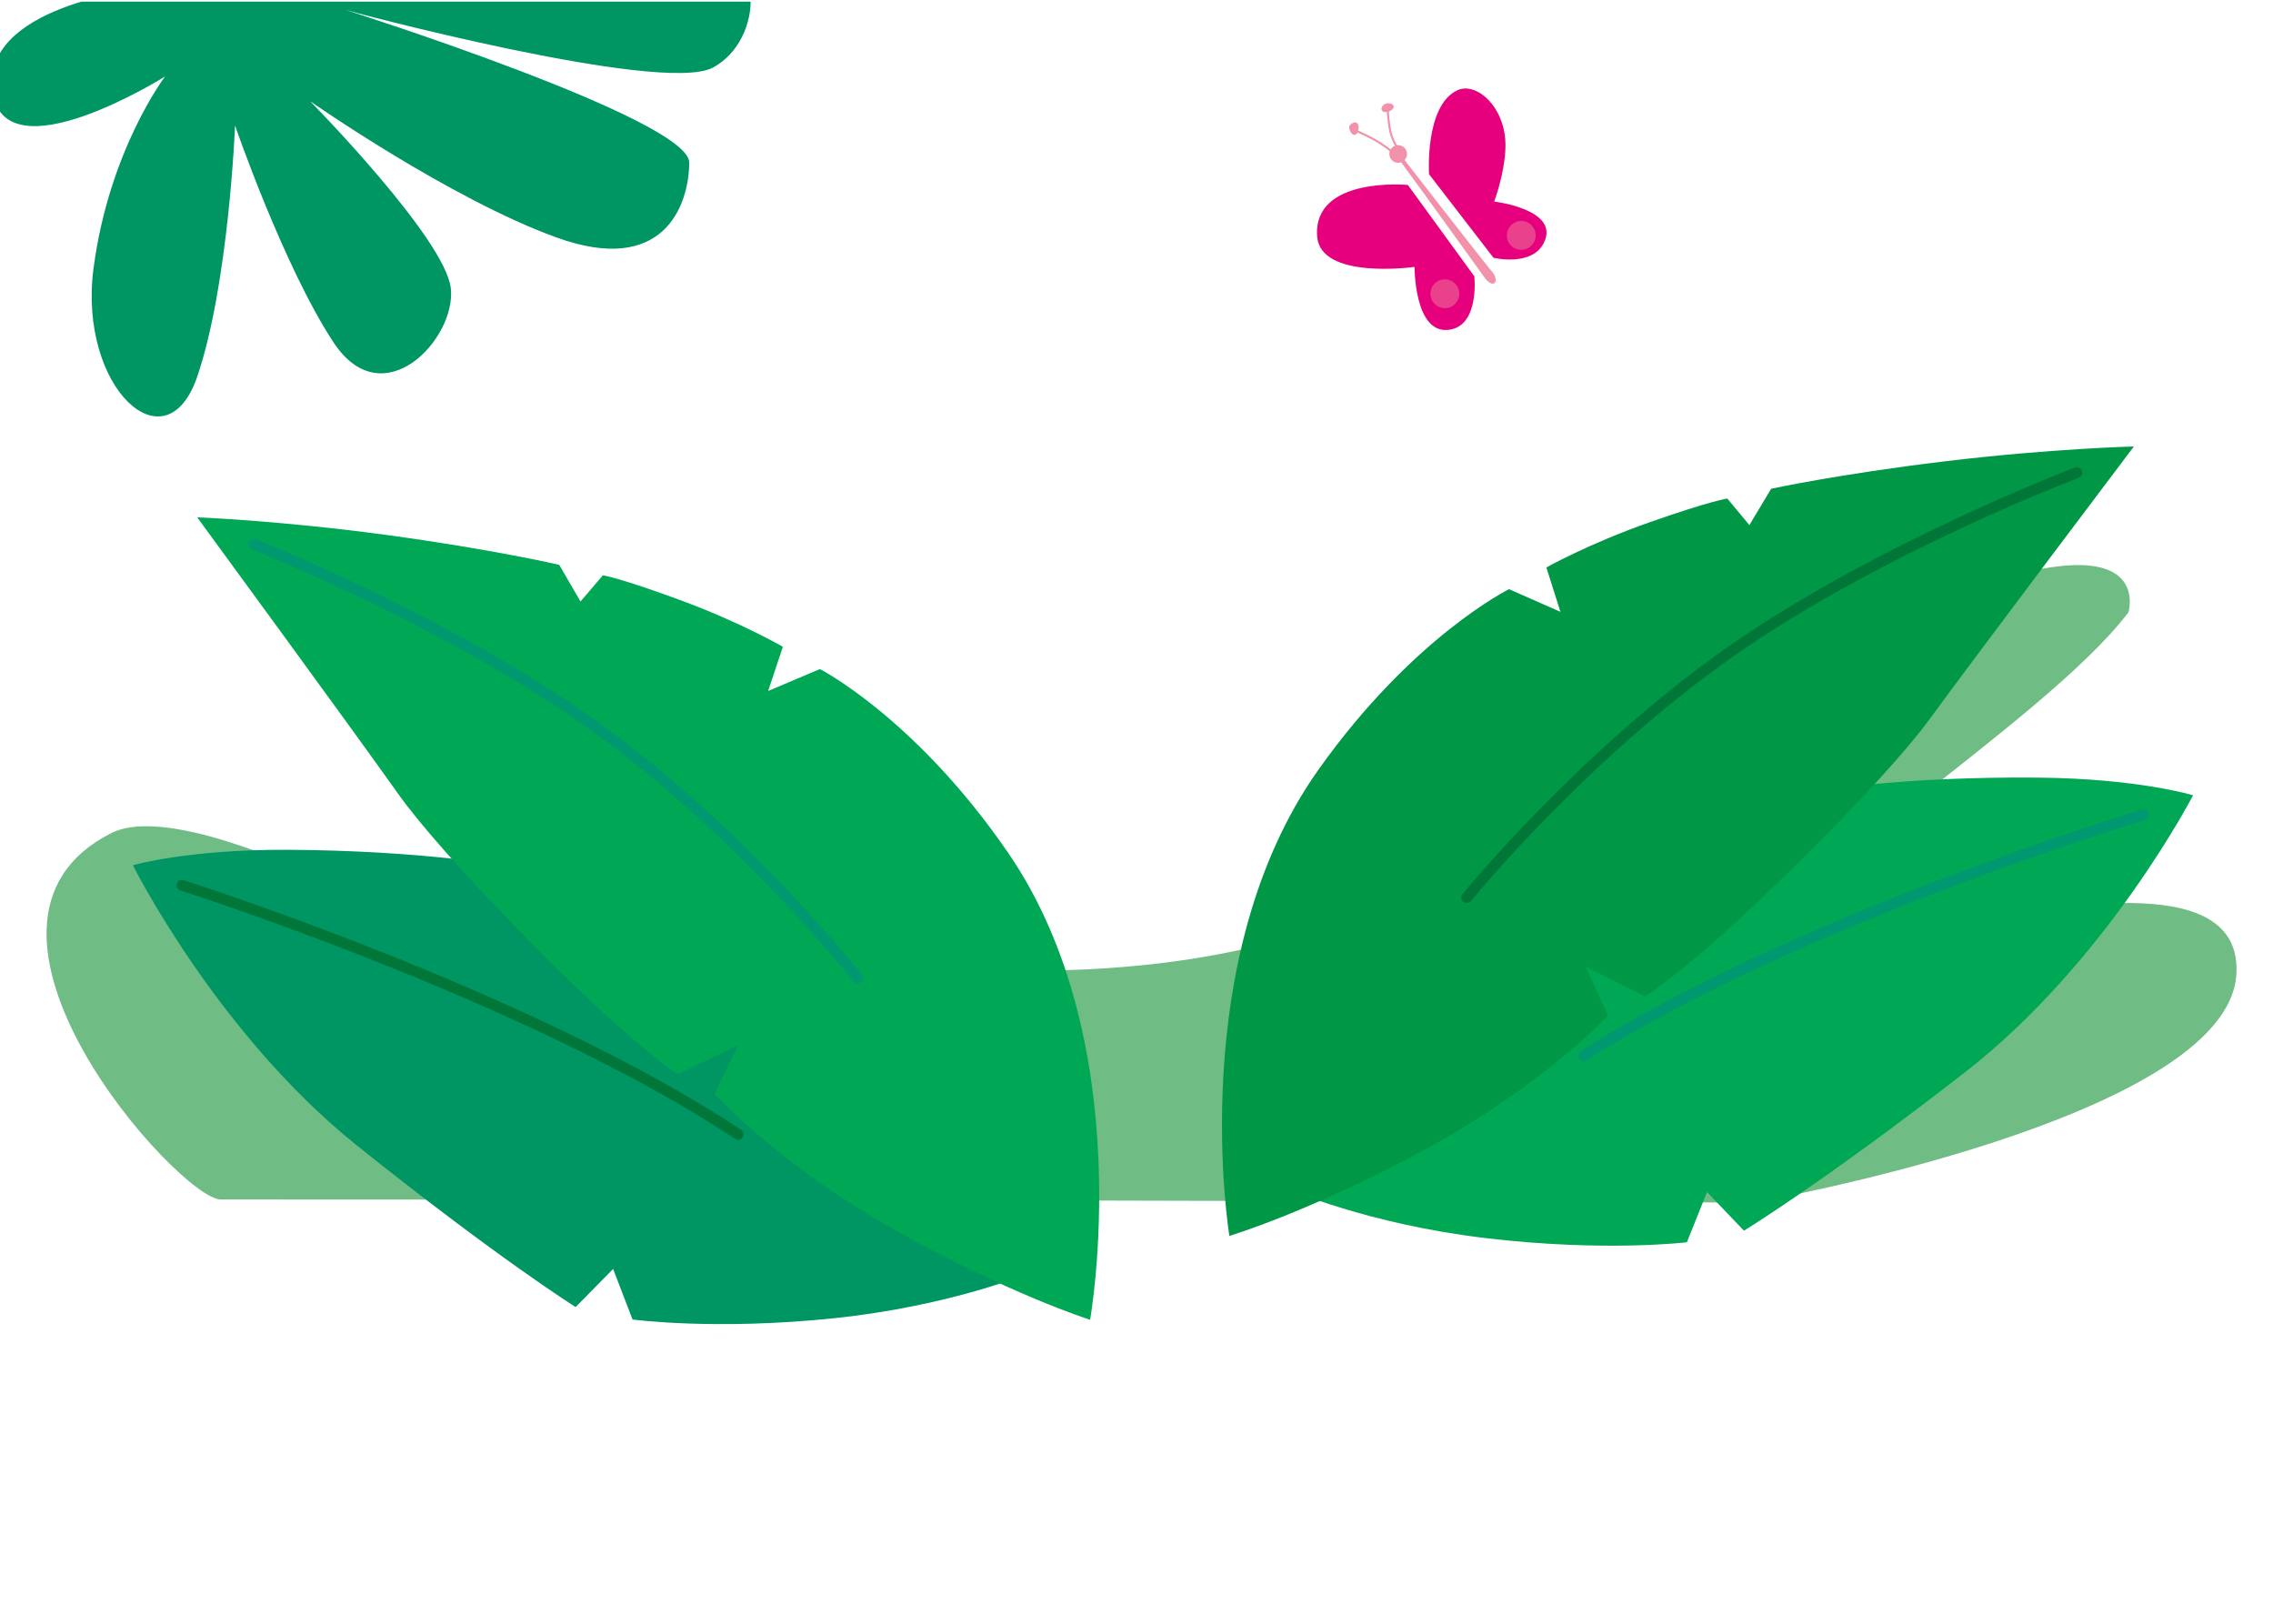 <svg version="1.1" id="Capa_1" xmlns="http://www.w3.org/2000/svg" xmlns:xlink="http://www.w3.org/1999/xlink" x="0" y="0" viewBox="0 0 1984.25 1417.32" style="enable-background:new 0 0 1984.25 1417.32" xml:space="preserve"><style>.st2,.st3,.st5{clip-path:url(#SVGID_4_);fill:#00a754}.st3,.st5{fill:none;stroke:#009870;stroke-width:9.524;stroke-linecap:round;stroke-linejoin:round;stroke-miterlimit:10}.st5{stroke:#007739}.st7{clip-path:url(#SVGID_12_);fill:#e6007e}.st8{fill:#f192aa}.st10,.st8,.st9{clip-path:url(#SVGID_12_)}.st9{fill:none;stroke:#f192aa;stroke-width:1.781;stroke-miterlimit:10}.st10{fill:#e9418b}</style><defs><path id="SVGID_1_" d="M0 0h1984.25v1417.32H0z"/></defs><clipPath id="SVGID_2_"><use xlink:href="#SVGID_1_" style="overflow:visible"/></clipPath><path d="M97.12 727.21c77-38.96 346.33 124.33 346.33 124.33l-82.76-287.81 214.59 240.25c.04.35 417.89 120.97 678.78-41.96 659.87-412.09 604.01-227.63 604.01-227.63-72.8 96.92-332.73 253.76-305.8 291.44 8.6 12.03 70.5-2.27 143.14-16.56 117.19-23.06 262.34-46.13 256.85 41.33-7.95 126.67-421.22 199.12-421.22 199.12S899.28 1047 192.7 1047c-35.85 0-252.73-240.27-95.58-319.79" style="clip-path:url(#SVGID_2_);fill-rule:evenodd;clip-rule:evenodd;fill:#6fbc85"/><defs><path id="SVGID_3_" d="M0 1.41h1984.25v1415.91H0z"/></defs><clipPath id="SVGID_4_"><use xlink:href="#SVGID_3_" style="overflow:visible"/></clipPath><path d="M125.94-10.27c-6.22 1.26-143 15.95-132.41 90.41C4.11 154.6 144.08 66.78 144.08 66.78s-48.89 64.21-62.45 167.58c-13.56 103.37 63.01 175.16 90.56 94.37 27.55-80.79 33.01-219.31 33.01-219.31-.17.13 42.83 124.1 86.02 189.52 43.24 65.49 107.2-3.59 102.34-47.23-4.86-43.63-122.82-163.37-122.82-163.37s121.95 85.25 215.04 118.94c93.1 33.7 115.63-27.18 115.9-65.32C601.95 103.83 301.4 8.57 301.4 8.57c-.1.35 275.26 73.96 320.6 50.59 44.18-22.77 51.15-107.19-20.73-113.32-71.88-6.12-471.45 41.92-471.45 41.92" style="clip-path:url(#SVGID_4_);fill-rule:evenodd;clip-rule:evenodd;fill:#009664"/><path class="st2" d="M1124.49 1037.82s32.46-144.02 229.76-266.39c87.23-54.1 193.95-69.32 193.95-69.32l16.21 37.93 21.93-49.53s73.44-12.89 193.15-11.75c87.37.83 134.98 15.42 134.98 15.42s-75.27 145.59-199.27 241.91-192.8 138.13-192.8 138.13l-32.23-33.74-17.57 43.85s-71.61 8.71-175.41-3.59c-103.79-12.3-172.7-42.92-172.7-42.92"/><path class="st3" d="M1871.35 711.11s-304.09 91.84-488.7 210.36"/><path d="M1073.2 1078.8s-39.69-241.47 77.8-407.02c82.42-116.13 166.31-157.5 166.31-157.5l44.89 19.78-12.28-38.75s36.81-20.7 90.35-39.51c53.54-18.81 67.64-20.62 67.64-20.62l19.24 23.15 19.01-31.7s57.94-12.65 151.25-23.91c93.32-11.26 165.38-12.99 165.38-12.99s-137.69 182.38-178.44 238.13c-40.74 55.76-157.52 169.82-206.01 209.65-48.49 39.83-43.61 31.45-43.61 31.45l-50.68-25.37 19.73 42.86s-57.02 60.85-158.01 115.87c-101 55.04-172.57 76.48-172.57 76.48" style="clip-path:url(#SVGID_4_);fill:#009746"/><path class="st5" d="M1813.02 412.57s-171.72 64.97-301.52 155.71c-129.79 90.74-231.04 215.15-231.04 215.15"/><path d="M900.93 1110.29S870.56 965.82 675.06 840.6c-86.43-55.36-192.93-72.13-192.93-72.13l-16.76 37.69-21.21-49.84s-73.24-13.95-192.96-14.56c-87.37-.44-135.19 13.46-135.19 13.46S189.15 901.89 311.74 1000c122.59 98.12 190.78 140.91 190.78 140.91l32.71-33.27 16.93 44.1s71.47 9.75 175.44-1.04c103.98-10.8 173.33-40.41 173.33-40.41" style="clip-path:url(#SVGID_4_);fill:#009664"/><path class="st5" d="M158.88 772.77S461.6 869.02 644.47 990.2"/><path class="st2" d="M951.62 1152.01s43.19-240.87-71.88-408.1c-80.73-117.32-164-159.9-164-159.9l-45.17 19.13 12.84-38.57s-36.51-21.23-89.77-40.81c-53.26-19.59-67.33-21.6-67.33-21.6l-19.57 22.87-18.54-31.97s-57.75-13.49-150.89-26.11c-93.14-12.61-165.18-15.39-165.18-15.39s135.03 184.36 174.96 240.7c39.93 56.34 155.03 172.09 202.94 212.61 47.91 40.53 43.15 32.08 43.15 32.08l51.04-24.63-20.35 42.57s56.13 61.67 156.31 118.16c100.19 56.48 171.44 78.96 171.44 78.96"/><path class="st3" d="M221.55 475.11s170.76 67.46 299.22 160.07c128.46 92.62 227.89 218.48 227.89 218.48"/><defs><path id="SVGID_5_" d="M0 0h1984.25v1417.32H0z"/></defs><clipPath id="SVGID_6_"><use xlink:href="#SVGID_5_" style="overflow:visible"/></clipPath><defs><path id="SVGID_7_" d="M0 0h1984.25v1417.32H0z"/></defs><clipPath id="SVGID_8_"><use xlink:href="#SVGID_7_" style="overflow:visible"/></clipPath><defs><path id="SVGID_9_" d="M0 0h1984.25v1417.32H0z"/></defs><clipPath id="SVGID_10_"><use xlink:href="#SVGID_9_" style="overflow:visible"/></clipPath><defs><path id="SVGID_11_" d="M0 0h1984.25v1417.32H0z"/></defs><clipPath id="SVGID_12_"><use xlink:href="#SVGID_11_" style="overflow:visible"/></clipPath><path class="st7" d="m1228.99 161.44 58.05 79.74s4.96 44.99-23.76 46.84c-28.71 1.85-28.42-55.04-28.42-55.04s-82.46 11.69-85.05-26.84c-3.54-52.52 79.18-44.7 79.18-44.7M1247.47 152.03l56.3 72.98s33.62 8.1 44.04-13.2c14.23-29.09-43.42-35.87-43.42-35.87s12.93-34.54 9.14-58.9c-4.32-27.71-26.24-45.29-41.37-38.21-28.44 13.29-24.69 73.2-24.69 73.2"/><path class="st8" d="M1179.23 109.71c-2.19 2.33 3.17 11.38 5.31 4.78 2.14-6.6-1.65-8.68-5.31-4.78"/><path class="st9" d="M1179.23 109.71c-2.19 2.33 3.17 11.38 5.31 4.78 2.14-6.6-1.65-8.68-5.31-4.78z"/><path class="st8" d="M1211.87 91.06c-4.7-.2-7.41 6.05-2.11 5.88 5.3-.17 9.32-5.57 2.11-5.88"/><path class="st9" d="M1211.87 91.06c-4.7-.2-7.41 6.05-2.11 5.88 5.3-.17 9.32-5.57 2.11-5.88z"/><path class="st8" d="M1225.47 138.83s70.89 91.29 77.18 98.5c6.29 7.22 2.05 15.89-6.24 5.54 0 0-63.59-88.33-70.14-96.9-6.54-8.57-10.14-17.85-.8-7.14"/><path class="st9" d="M1220.71 130.05s-6.05-7.4-7.75-19.29c-1.71-11.88-1.36-14.47-1.36-14.47M1184.54 114.49s11.85 5.05 20.15 10.34c8.31 5.29 11.17 8.53 11.17 8.53"/><path class="st8" d="M1226.69 129.75c2.58 3.38 1.94 8.22-1.45 10.8-3.38 2.58-8.22 1.94-10.8-1.45-2.58-3.38-1.94-8.22 1.45-10.8 3.38-2.58 8.21-1.93 10.8 1.45"/><path class="st10" d="M1261.32 269.01c-3.79 0-7.53-1.7-10.01-4.95-4.22-5.52-3.16-13.42 2.36-17.64 2.28-1.74 4.97-2.59 7.63-2.59 3.79 0 7.53 1.7 10.01 4.95 4.22 5.52 3.16 13.42-2.36 17.64a12.472 12.472 0 0 1-7.63 2.59M1328.02 218.06c-3.79 0-7.53-1.7-10.01-4.95-4.22-5.52-3.16-13.42 2.36-17.64 2.28-1.74 4.97-2.59 7.63-2.59 3.79 0 7.53 1.7 10.01 4.95 4.22 5.52 3.16 13.42-2.36 17.64a12.493 12.493 0 0 1-7.63 2.59"/></svg>